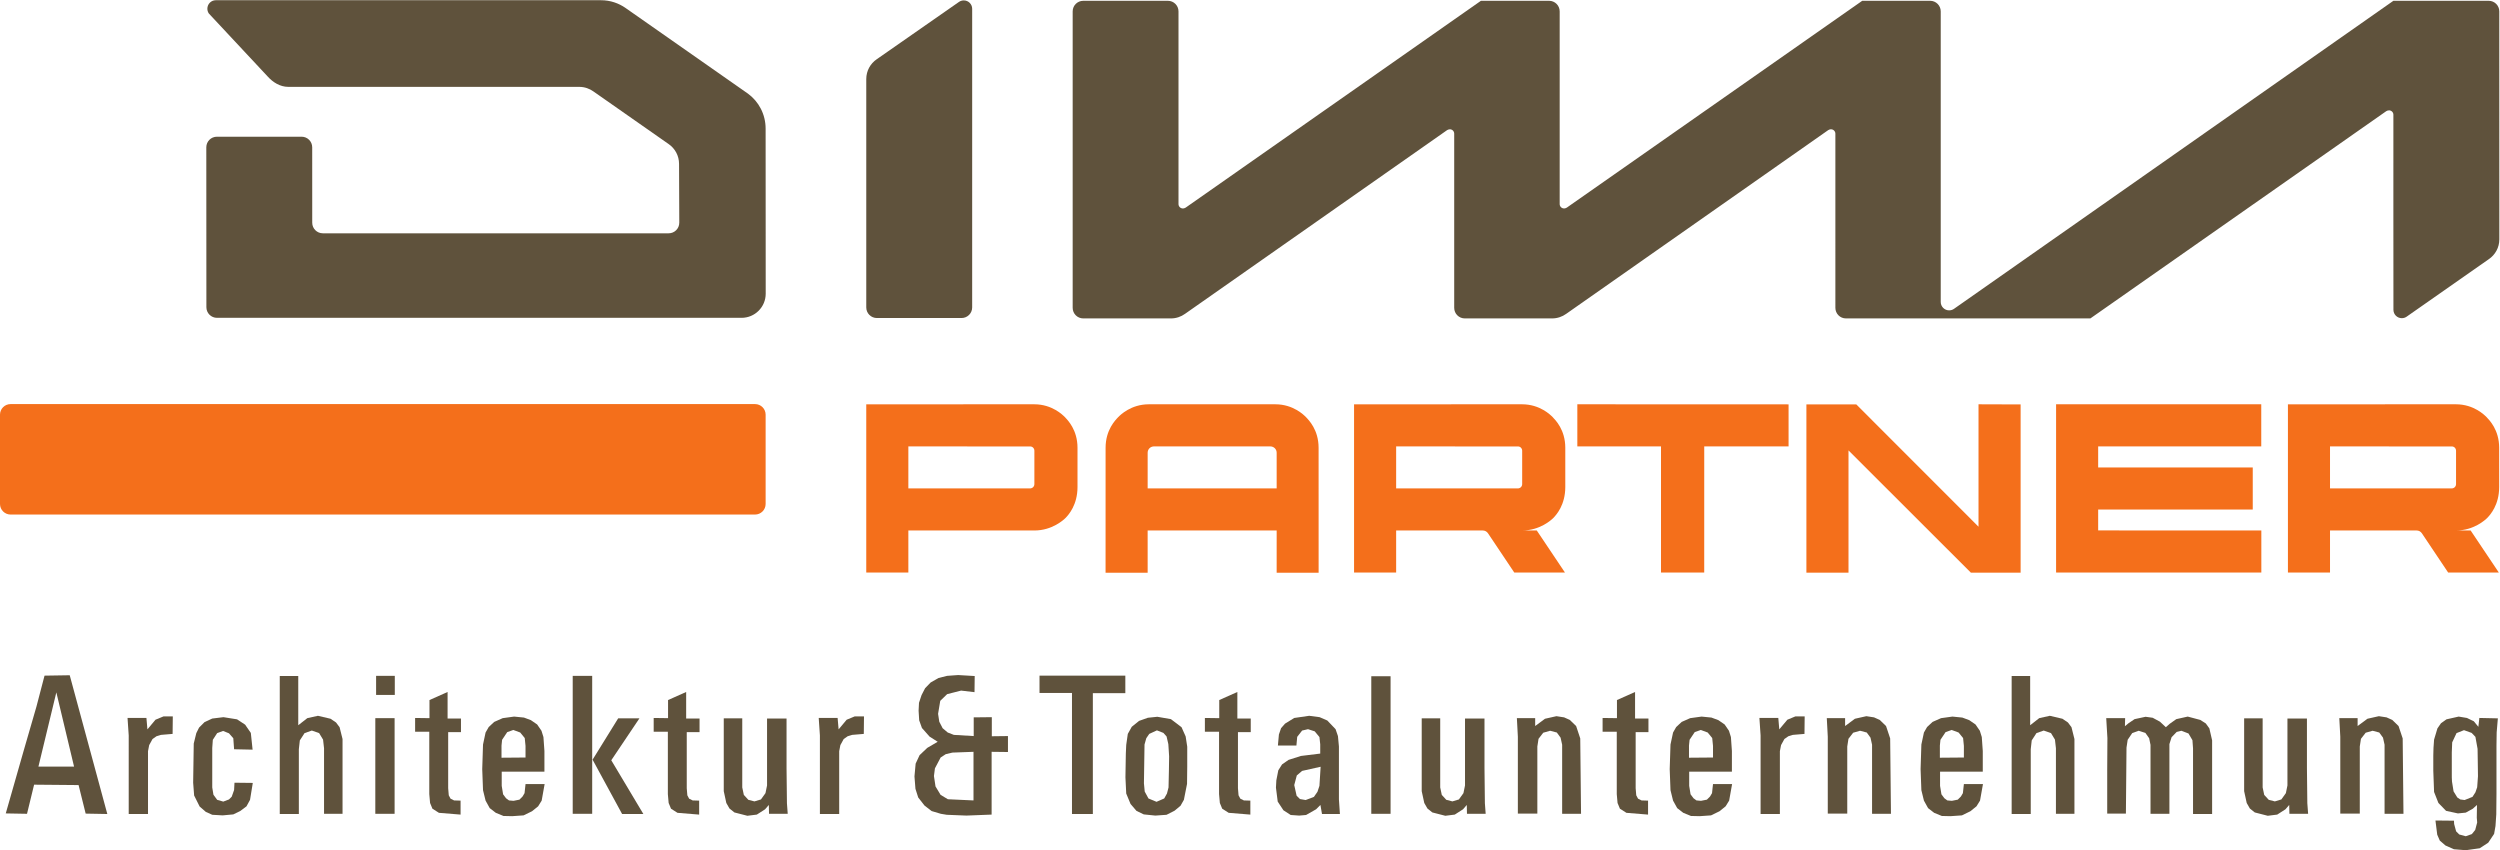 <?xml version="1.0" encoding="UTF-8" standalone="no"?>
<svg
   xmlns:dc="http://purl.org/dc/elements/1.1/"
   xmlns:cc="http://creativecommons.org/ns#"
   xmlns:rdf="http://www.w3.org/1999/02/22-rdf-syntax-ns#"
   xmlns:svg="http://www.w3.org/2000/svg"
   xmlns="http://www.w3.org/2000/svg"
   xmlns:sodipodi="http://sodipodi.sourceforge.net/DTD/sodipodi-0.dtd"
   xmlns:inkscape="http://www.inkscape.org/namespaces/inkscape"
   version="1.1"
   id="svg2"
   xml:space="preserve"
   width="446.16"
   height="151.733"
   viewBox="0 0 446.16 151.733"
   sodipodi:docname="Dima_BildWortMarke22_ok.eps"><defs
     id="defs6" /><sodipodi:namedview
     pagecolor="#ffffff"
     bordercolor="#666666"
     borderopacity="1"
     objecttolerance="10"
     gridtolerance="10"
     guidetolerance="10"
     inkscape:pageopacity="0"
     inkscape:pageshadow="2"
     inkscape:window-width="640"
     inkscape:window-height="480"
     id="namedview4" /><g
     id="g10"
     inkscape:groupmode="layer"
     inkscape:label="ink_ext_XXXXXX"
     transform="matrix(1.333,0,0,-1.333,0,151.733)"><g
       id="g12"
       transform="scale(0.1)"><path
         d="M 1159.77,1032.43 V 726.684 c 0,-7.829 6.34,-14.176 14.17,-14.176 h 101.75 11.69 c 7.82,0 14.17,6.347 14.17,14.176 v 2.777 l 0.01,397.049 c 0,6.21 -5.02,11.23 -11.23,11.23 -2.37,0 -4.58,-0.73 -6.4,-1.99 l -110.08,-76.73 c -8.54,-5.82 -14.08,-15.48 -14.08,-26.59"
         style="fill:#5f523c;fill-opacity:1;fill-rule:nonzero;stroke:none"
         id="path14" /><path
         d="m 3346.15,855.227 -0.06,267.813 c 0,7.83 -6.34,14.17 -14.17,14.17 H 3204.3 L 2615.94,724.746 c -1.82,-1.258 -4.03,-1.984 -6.41,-1.984 -6.2,0 -11.25,5.047 -11.25,11.25 v 389.028 c 0,7.83 -6.35,14.17 -14.17,14.17 h -90.92 L 2097.71,860.344 c -0.7,-0.469 -2.22,-1.137 -3.75,-1.137 -3.23,0 -5.84,2.645 -5.84,5.871 v 257.962 c 0,7.83 -6.35,14.17 -14.18,14.17 h -91.25 L 1587.41,860.328 c -0.72,-0.469 -2.23,-1.137 -3.76,-1.137 -3.23,0 -5.86,2.649 -5.86,5.875 v 257.974 c 0,7.82 -6.35,14.17 -14.18,14.17 h -113.33 c -7.83,0 -14.17,-6.34 -14.17,-14.17 V 726.152 c 0,-7.824 6.34,-14.172 14.17,-14.172 h 117.41 c 7.06,0 13.59,2.333 18.9,6.172 l 350.8,245.899 c 0.71,0.469 2.24,1.137 3.76,1.137 3.22,0 5.76,-2.637 5.76,-5.864 V 726.152 c 0,-7.824 6.35,-14.172 14.18,-14.172 h 116.8 c 7.11,0 13.67,2.293 18.98,6.133 l 350.75,245.938 c 0.71,0.469 2.22,1.137 3.76,1.137 3.23,0 5.85,-2.637 5.85,-5.864 V 726.16 c 0,-7.828 6.27,-14.18 14.1,-14.18 l 327.28,-0.019 396.09,277.441 c 0.71,0.469 2.23,1.137 3.76,1.137 3.22,0 5.84,-2.637 5.84,-5.863 l -0.02,-129.496 0.08,-131.657 c 0,-6.207 5.02,-11.23 11.23,-11.23 2.36,0 4.58,0.723 6.39,1.98 l 110.07,77.02 c 8.54,5.812 14.1,15.477 14.1,26.586 v 37.348"
         style="fill:#5f523c;fill-opacity:1;fill-rule:nonzero;stroke:none"
         id="path16" /><path
         d="m 276.207,938.293 v 2.781 c 0,7.828 6.344,14.172 14.168,14.172 h 11.691 101.747 c 7.828,0 14.175,-6.344 14.175,-14.172 l 0.035,-97.297 v -3.672 c 0,-7.828 6.348,-14.175 14.172,-14.175 h 2.782 l 454.531,-0.035 5.75,0.035 c 7.828,0 14.172,6.347 14.172,14.175 v 2.778 l -0.305,75.984 c 0,11.028 -5.488,20.699 -13.914,26.531 l -100.539,70.342 c -5.313,3.84 -11.902,6.23 -18.957,6.23 l -389.797,0.02 c -11.109,0 -20.707,6.34 -27.301,13.62 l -79.008,84.6 c -1.257,1.82 -1.992,4.03 -1.992,6.41 0,6.2 5.028,11.36 11.231,11.36 h 515.754 c 12.339,0 23.652,-3.9 33.027,-10.47 l 163.731,-114.59 c 14.44,-10.55 23.66,-27.615 23.66,-46.869 l 0.12,-220.961 c 0,-17.844 -14.48,-32.32 -32.324,-32.32 h -699.539 -2.785 c -7.828,0 -14.168,6.343 -14.168,14.171 l -0.117,211.352"
         style="fill:#5f523c;fill-opacity:1;fill-rule:nonzero;stroke:none"
         id="path18" /><path
         d="m 1869.18,428.055 v -56.321 h -56.35 v 225.235 l 224.92,0.047 c 24,0 38.28,-14.457 40.87,-17.067 3.9,-4.09 17.02,-17.113 17.02,-41.222 v -52.391 c 0,-24.102 -11.89,-37.199 -15.78,-41.281 -2.58,-2.617 -17.93,-16.992 -41.93,-16.992 h 19.53 l 37.75,-56.329 h -67.85 l -35.22,52.61 c -1.52,2.254 -4.07,3.719 -7,3.719 z m 0,56.316 h 162.78 c 3.45,0 5.95,2.578 5.95,5.82 v 44.61 c 0,3.183 -2.44,5.781 -5.63,5.781 l -163.1,0.02 v -56.231"
         style="fill:#f46f1b;fill-opacity:1;fill-rule:nonzero;stroke:none"
         id="path20" /><path
         d="m 3027.51,371.773 h -274.79 v 225.243 h 274.68 v -56.375 h -218.34 v -28.223 h 206.96 v -56.289 h -206.96 v -27.988 l 218.45,-0.078 v -56.29"
         style="fill:#f46f1b;fill-opacity:1;fill-rule:nonzero;stroke:none"
         id="path22" /><path
         d="m 2111.76,597.016 c 0,0 278.38,-0.11 282.81,-0.11 v -56.265 h -112.91 l -0.02,-168.868 h -57.87 l 0.01,168.868 h -112.02 v 56.375"
         style="fill:#f46f1b;fill-opacity:1;fill-rule:nonzero;stroke:none"
         id="path24" /><path
         d="M 2474.8,535.262 V 371.598 h -56.36 c 0,4.425 0,220.797 0,225.23 h 66.81 l 163.62,-163.726 v 163.914 l 56.37,-0.188 c 0,-4.433 0,-220.805 0,-225.23 h -66.59 L 2474.8,535.262"
         style="fill:#f46f1b;fill-opacity:1;fill-rule:nonzero;stroke:none"
         id="path26" /><path
         d="m 3119.46,428.055 v -56.321 h -56.35 v 225.235 l 224.92,0.047 c 23.99,0 38.28,-14.457 40.88,-17.067 3.88,-4.09 17.01,-17.113 17.01,-41.222 l 0.01,-52.391 c 0,-24.102 -11.91,-37.199 -15.79,-41.281 -2.59,-2.617 -17.93,-16.992 -41.94,-16.992 h 19.53 l 37.76,-56.329 h -67.85 l -35.22,52.61 c -1.52,2.254 -4.08,3.719 -7,3.719 z m 0,56.316 h 162.78 c 3.45,0 5.94,2.578 5.94,5.82 l 0.01,44.61 c 0,3.183 -2.44,5.781 -5.63,5.781 l -163.1,0.02 v -56.231"
         style="fill:#f46f1b;fill-opacity:1;fill-rule:nonzero;stroke:none"
         id="path28" /><path
         d="m 1536.48,428.082 0.02,-56.543 h -56.35 l 0.03,167.188 c 0,24.109 13.13,37.132 17.02,41.222 2.59,2.61 16.88,17.067 40.88,17.067 h 169.38 c 24,0 38.28,-14.457 40.88,-17.067 3.89,-4.09 17.01,-17.113 17.01,-41.222 l 0.04,-167.188 h -56.19 l 0.02,56.543 z m 0.02,104.063 V 484.41 h 172.72 v 47.735 c 0,4.687 -3.64,8.496 -8.69,8.496 h -155.37 c -5.03,0 -8.66,-3.809 -8.66,-8.496"
         style="fill:#f46f1b;fill-opacity:1;fill-rule:nonzero;stroke:none"
         id="path30" /><path
         d="m 1384.82,428.055 h -168.7 v -56.321 h -56.36 v 225.235 l 224.92,0.047 c 24,0 38.29,-14.457 40.88,-17.067 3.89,-4.09 17.02,-17.113 17.02,-41.222 v -52.391 c 0,-24.102 -11.9,-37.199 -15.79,-41.281 -2.59,-2.617 -17.97,-17 -41.97,-17 z m -168.7,56.316 h 162.77 c 3.45,0 5.94,2.578 5.95,5.82 l 0.01,44.61 c 0,3.183 -2.44,5.781 -5.63,5.781 l -163.1,0.02 v -56.231"
         style="fill:#f46f1b;fill-opacity:1;fill-rule:nonzero;stroke:none"
         id="path32" /><path
         d="M 75.43,211.324 99.141,111.988 H 51.449 Z M 59.617,233.727 48.812,192.359 31.949,134.121 7.711,49.27 36.168,48.75 l 9.48,39 59.551,-0.531 9.492,-38.207 28.985,-0.531 -50.332,185.774 -33.727,-0.527"
         style="fill:#5f523c;fill-opacity:1;fill-rule:nonzero;stroke:none"
         id="path34" /><path
         d="m 196.035,177.066 h -25.293 l 1.582,-23.445 V 48.48 h 25.824 v 84.058 l 1.579,8.172 4.484,8.164 5.266,3.691 6.058,1.844 15.551,1.309 0.262,23.457 h -12.383 l -10.805,-4.473 -10.801,-12.918 -1.324,15.281"
         style="fill:#5f523c;fill-opacity:1;fill-rule:nonzero;stroke:none"
         id="path36" /><path
         d="m 338.176,134.641 -2.371,22.406 -7.645,11.066 -10.801,7.117 -18.183,2.891 -15.016,-1.836 -10.277,-4.746 -7.379,-7.383 -3.691,-7.383 -3.426,-13.964 -0.789,-52.43 1.312,-17.129 7.379,-14.762 8.172,-7.109 8.699,-3.949 13.961,-0.789 14.227,1.32 9.23,4.481 8.426,6.32 4.742,8.699 3.692,22.648 -24.508,0.27 -0.528,-9.758 -3.16,-8.941 -3.687,-3.699 -7.641,-2.902 -8.172,2.383 -5.004,6.848 -1.578,9.75 V 136.75 l 0.785,11.078 5.797,8.945 7.906,2.911 7.907,-3.164 5.793,-6.59 1.054,-14.758 24.774,-0.531"
         style="fill:#5f523c;fill-opacity:1;fill-rule:nonzero;stroke:none"
         id="path38" /><path
         d="M 374.543,233.199 V 48.48 h 25.559 v 86.692 l 1.316,11.855 6.324,9.746 9.746,3.438 9.754,-3.438 5.27,-8.691 1.316,-11.594 V 48.75 h 24.77 v 100.125 l -3.953,15.809 -4.743,6.328 -7.379,5 -16.859,3.957 -14.234,-3.156 -12.117,-9.493 v 65.879 h -24.77"
         style="fill:#5f523c;fill-opacity:1;fill-rule:nonzero;stroke:none"
         id="path40" /><path
         d="m 503.531,233.453 v -25.555 h 25.032 v 25.555 z m -1.058,-56.64 V 48.75 h 25.824 v 128.063 h -25.824"
         style="fill:#5f523c;fill-opacity:1;fill-rule:nonzero;stroke:none"
         id="path42" /><path
         d="m 555.758,177.066 v -18.437 h 18.969 V 75.109 l 1.054,-11.871 3.164,-7.649 8.692,-5.531 28.988,-2.367 v 18.707 l -8.695,0.262 -4.742,2.379 -2.372,4.492 -0.789,9.508 v 75.063 h 17.125 v 18.183 h -17.918 v 35.567 l -24.238,-10.801 v -24.238 l -19.238,0.253"
         style="fill:#5f523c;fill-opacity:1;fill-rule:nonzero;stroke:none"
         id="path44" /><path
         d="m 671.438,140.184 0.792,7.644 6.852,10.274 8.164,2.89 9.223,-3.418 6.058,-7.383 1.059,-10.546 v -15.536 l -32.148,-0.269 z m 57.445,-35.055 v 27.68 l -1.32,18.703 -2.629,8.426 -5.801,8.437 -8.434,5.801 -9.222,3.418 -13.176,1.32 -15.281,-2.101 -11.332,-5.02 -7.375,-6.844 -4.215,-7.375 -3.426,-16.074 -1.059,-32.949 1.059,-28.18 3.426,-13.973 5.531,-10.02 8.164,-6.32 10.277,-4.207 11.598,-0.274 15.285,1.062 11.328,5.531 8.168,6.59 4.742,7.637 3.95,22.133 h -25.555 l -1.316,-12.121 -2.641,-4.481 -4.207,-4.219 -7.906,-1.582 -6.067,0.531 -3.953,2.91 -3.949,5.269 -1.844,11.332 v 18.957 h 57.18"
         style="fill:#5f523c;fill-opacity:1;fill-rule:nonzero;stroke:none"
         id="path46" /><path
         d="m 827.621,176.539 -34.258,-55.328 39.528,-72.731 h 28.457 l -42.95,71.942 37.68,56.117 z m -60.867,56.914 V 48.75 h 26.082 v 184.703 h -26.082"
         style="fill:#5f523c;fill-opacity:1;fill-rule:nonzero;stroke:none"
         id="path48" /><path
         d="m 875.16,177.066 v -18.437 h 18.977 V 75.109 l 1.054,-11.871 3.164,-7.649 8.692,-5.531 28.984,-2.367 v 18.707 l -8.691,0.262 -4.746,2.379 -2.375,4.492 -0.785,9.508 v 75.063 h 17.125 v 18.183 h -17.914 v 35.567 l -24.247,-10.801 v -24.238 l -19.238,0.253"
         style="fill:#5f523c;fill-opacity:1;fill-rule:nonzero;stroke:none"
         id="path50" /><path
         d="M 968.977,176.539 V 79.051 l 3.421,-15.812 4.219,-7.379 6.586,-5.281 17.397,-4.469 12.65,1.582 11.06,7.109 5.01,5.801 0.26,-11.852 h 25.03 l -1.05,14.219 -0.53,46.91 v 66.406 h -26.09 V 86.699 l -2.11,-10.289 -6.05,-8.43 -8.7,-2.629 -8.17,2.109 -6.058,6.578 -2.106,10.02 v 92.48 h -24.769"
         style="fill:#5f523c;fill-opacity:1;fill-rule:nonzero;stroke:none"
         id="path52" /><path
         d="m 1121.41,177.066 h -25.29 l 1.58,-23.445 V 48.48 h 25.82 v 84.058 l 1.58,8.172 4.48,8.164 5.27,3.691 6.06,1.844 15.55,1.309 0.26,23.457 h -12.38 l -10.81,-4.473 -10.8,-12.918 -1.32,15.281"
         style="fill:#5f523c;fill-opacity:1;fill-rule:nonzero;stroke:none"
         id="path54" /><path
         d="m 1303.34,66.66 -34.26,1.578 -9.75,5.801 -6.85,11.332 -2.11,13.957 1.32,10.281 7.64,14.5 6.85,4.481 8.96,2.109 28.2,1.039 z m 1.58,166.539 -22.14,1.309 -14.75,-1.055 -11.59,-2.89 -10.55,-6.063 -7.37,-7.637 -4.75,-9.23 -3.42,-10.274 -0.53,-10.546 0.79,-12.911 3.69,-10.273 10.27,-11.59 10.81,-6.848 -13.96,-8.171 -10.28,-9.758 -5.28,-11.332 -1.57,-17.121 1.31,-16.598 3.69,-11.59 8.43,-10.812 9.49,-7.367 12.38,-3.691 7.91,-1.32 26.35,-1.059 33.73,1.32 v 84.047 l 21.87,-0.258 v 21.348 l -21.61,-0.262 v 25.555 l -24.24,-0.262 v -25.031 l -26.61,1.582 -8.17,3.164 -6.85,5.801 -4.48,8.691 -1.59,10.539 2.9,17.391 9.23,8.957 18.71,4.746 17.92,-2.109 0.26,21.609"
         style="fill:#5f523c;fill-opacity:1;fill-rule:nonzero;stroke:none"
         id="path56" /><path
         d="m 1391.72,233.727 v -23.192 h 43.47 V 48.48 h 27.93 V 210.27 h 43.49 v 23.457 h -114.89"
         style="fill:#5f523c;fill-opacity:1;fill-rule:nonzero;stroke:none"
         id="path58" /><path
         d="m 1531.51,89.59 0.79,51.91 2.37,8.43 3.96,5.789 10.28,4.746 8.69,-3.418 4.22,-4.746 2.37,-10.274 1.05,-16.336 -0.26,-17.921 -0.53,-23.711 -2.11,-8.168 -3.69,-6.601 -10.27,-4.469 -10.81,4.469 -5,9.23 z m -24.77,8.16 1.06,-21.859 5.79,-13.969 7.91,-9.223 9.75,-4.738 15.54,-1.59 15.03,1.059 10.8,5.539 7.9,6.582 4.48,7.91 4.22,21.34 0.26,22.929 v 26.86 l -2.11,13.711 -5.53,12.383 -14.23,10.8 -18.18,3.164 -12.65,-1.316 -11.85,-4.211 -9.75,-7.91 -5.28,-9.492 -2.1,-14.746 -0.53,-11.602 -0.53,-31.621"
         style="fill:#5f523c;fill-opacity:1;fill-rule:nonzero;stroke:none"
         id="path60" /><path
         d="m 1613.12,177.066 v -18.437 h 18.97 V 75.109 l 1.06,-11.871 3.16,-7.649 8.69,-5.531 28.99,-2.367 v 18.707 l -8.69,0.262 -4.74,2.379 -2.38,4.492 -0.79,9.508 v 75.063 h 17.13 v 18.183 h -17.92 v 35.567 l -24.24,-10.801 v -24.238 l -19.24,0.253"
         style="fill:#5f523c;fill-opacity:1;fill-rule:nonzero;stroke:none"
         id="path62" /><path
         d="m 1768.07,111.73 -1.59,-25.558 -2.63,-7.91 -4.75,-6.863 -11.05,-4.219 -7.66,1.332 -4.47,4.469 -3.17,14.238 3.43,12.91 7.12,6.062 z m -32.41,28.454 1.05,11.589 6.59,8.438 7.9,1.836 8.96,-2.891 6.32,-7.644 1.06,-9.758 v -12.383 l -25.82,-3.16 -16.6,-5.27 -8.69,-6.062 -5.02,-7.899 -2.63,-13.441 -0.53,-9.75 2.37,-18.711 7.64,-11.59 9.75,-6.328 11.34,-0.789 9.21,0.789 13.44,7.641 5.8,5.801 2.1,-12.121 h 23.99 l -1.32,19.5 v 70.882 l -1.32,13.965 -3.16,9.219 -11.06,11.601 -10.28,4.473 -13.97,1.848 -20.03,-2.903 -12.38,-7.636 -5.27,-6.055 -2.89,-8.437 -1.33,-14.754 h 24.78"
         style="fill:#5f523c;fill-opacity:1;fill-rule:nonzero;stroke:none"
         id="path64" /><path
         d="M 1835.9,232.926 V 48.75 h 25.82 v 184.176 h -25.82"
         style="fill:#5f523c;fill-opacity:1;fill-rule:nonzero;stroke:none"
         id="path66" /><path
         d="M 1903.41,176.539 V 79.051 l 3.43,-15.812 4.21,-7.379 6.59,-5.281 17.39,-4.469 12.65,1.582 11.07,7.109 5,5.801 0.26,-11.852 h 25.03 l -1.05,14.219 -0.53,46.91 v 66.406 h -26.08 V 86.699 l -2.1,-10.289 -6.07,-8.43 -8.7,-2.629 -8.16,2.109 -6.06,6.578 -2.11,10.02 v 92.48 h -24.77"
         style="fill:#5f523c;fill-opacity:1;fill-rule:nonzero;stroke:none"
         id="path68" /><path
         d="m 2055.32,176.813 h -24.5 l 1.31,-24.774 V 49.012 h 26.09 v 89.851 l 1.58,10.274 6.32,8.164 9.23,2.637 8.96,-2.364 5.01,-6.855 2.11,-9.481 V 48.75 h 25.29 l -1.06,100.914 -5.52,16.602 -8.44,8.164 -7.64,3.429 -10.28,1.582 -15.28,-3.429 -13.18,-9.746 v 10.547"
         style="fill:#5f523c;fill-opacity:1;fill-rule:nonzero;stroke:none"
         id="path70" /><path
         d="m 2145.58,177.066 v -18.437 h 18.97 V 75.109 l 1.05,-11.871 3.17,-7.649 8.69,-5.531 28.98,-2.367 v 18.707 l -8.69,0.262 -4.74,2.379 -2.38,4.492 -0.79,9.508 v 75.063 h 17.13 v 18.183 h -17.92 v 35.567 l -24.24,-10.801 v -24.238 l -19.23,0.253"
         style="fill:#5f523c;fill-opacity:1;fill-rule:nonzero;stroke:none"
         id="path72" /><path
         d="m 2261.25,140.184 0.8,7.644 6.86,10.274 8.16,2.89 9.22,-3.418 6.05,-7.383 1.06,-10.546 v -15.536 l -32.15,-0.269 z m 57.45,-35.055 v 27.68 l -1.32,18.703 -2.63,8.426 -5.81,8.437 -8.42,5.801 -9.23,3.418 -13.17,1.32 -15.29,-2.101 -11.33,-5.02 -7.38,-6.844 -4.2,-7.375 -3.44,-16.074 -1.05,-32.949 1.05,-28.18 3.44,-13.973 5.53,-10.02 8.16,-6.32 10.28,-4.207 11.6,-0.274 15.27,1.062 11.34,5.531 8.17,6.59 4.74,7.637 3.95,22.133 h -25.56 l -1.31,-12.121 -2.64,-4.481 -4.22,-4.219 -7.91,-1.582 -6.05,0.531 -3.96,2.91 -3.95,5.269 -1.84,11.332 v 18.957 h 57.18"
         style="fill:#5f523c;fill-opacity:1;fill-rule:nonzero;stroke:none"
         id="path74" /><path
         d="m 2380.81,177.066 h -25.29 l 1.58,-23.445 V 48.48 h 25.83 v 84.058 l 1.57,8.172 4.48,8.164 5.28,3.691 6.05,1.844 15.55,1.309 0.26,23.457 h -12.38 l -10.81,-4.473 -10.8,-12.918 -1.32,15.281"
         style="fill:#5f523c;fill-opacity:1;fill-rule:nonzero;stroke:none"
         id="path76" /><path
         d="m 2470.25,176.813 h -24.51 l 1.32,-24.774 V 49.012 h 26.08 v 89.851 l 1.59,10.274 6.32,8.164 9.22,2.637 8.97,-2.364 5,-6.855 2.11,-9.481 V 48.75 h 25.29 l -1.05,100.914 -5.53,16.602 -8.44,8.164 -7.64,3.429 -10.27,1.582 -15.29,-3.429 -13.17,-9.746 v 10.547"
         style="fill:#5f523c;fill-opacity:1;fill-rule:nonzero;stroke:none"
         id="path78" /><path
         d="m 2597.13,140.184 0.79,7.644 6.85,10.274 8.17,2.89 9.23,-3.418 6.05,-7.383 1.06,-10.546 v -15.536 l -32.15,-0.269 z m 57.44,-35.055 v 27.68 l -1.32,18.703 -2.62,8.426 -5.81,8.437 -8.43,5.801 -9.22,3.418 -13.19,1.32 -15.27,-2.101 -11.33,-5.02 -7.38,-6.844 -4.22,-7.375 -3.42,-16.074 -1.05,-32.949 1.05,-28.18 3.42,-13.973 5.54,-10.02 8.16,-6.32 10.29,-4.207 11.59,-0.274 15.28,1.062 11.33,5.531 8.17,6.59 4.74,7.637 3.95,22.133 h -25.55 l -1.32,-12.121 -2.64,-4.481 -4.21,-4.219 -7.91,-1.582 -6.06,0.531 -3.96,2.91 -3.94,5.269 -1.85,11.332 v 18.957 h 57.18"
         style="fill:#5f523c;fill-opacity:1;fill-rule:nonzero;stroke:none"
         id="path80" /><path
         d="M 2693.23,233.199 V 48.48 h 25.56 v 86.692 l 1.32,11.855 6.33,9.746 9.74,3.438 9.76,-3.438 5.26,-8.691 1.32,-11.594 V 48.75 h 24.77 v 100.125 l -3.95,15.809 -4.75,6.328 -7.38,5 -16.85,3.957 -14.23,-3.156 -12.12,-9.493 v 65.879 h -24.78"
         style="fill:#5f523c;fill-opacity:1;fill-rule:nonzero;stroke:none"
         id="path82" /><path
         d="m 2845.15,176.813 h -25.31 l 1.59,-26.602 -0.26,-42.852 V 49.012 h 25.02 l 0.8,88.328 1.58,10.508 6.06,8.945 8.69,3.145 8.97,-2.891 5.01,-7.09 1.84,-8.945 V 48.75 h 25.29 v 93.316 l 2.9,9.2 6.85,7.101 6.33,1.571 9.49,-3.672 5.26,-8.946 0.8,-11.031 V 48.48 h 25.55 v 98.585 l -3.68,16.036 -4.75,6.593 -7.38,4.735 -16.85,4.484 -15.3,-3.43 -8.95,-6.328 -5.01,-4.472 -7.91,7.382 -9.75,5.266 -9.48,1.316 -14.76,-3.164 -8.16,-5.527 -4.75,-3.953 0.27,10.809"
         style="fill:#5f523c;fill-opacity:1;fill-rule:nonzero;stroke:none"
         id="path84" /><path
         d="M 3004.49,176.539 V 79.051 l 3.43,-15.812 4.21,-7.379 6.59,-5.281 17.39,-4.469 12.66,1.582 11.05,7.109 5.01,5.801 0.27,-11.852 h 25.04 l -1.06,14.219 -0.52,46.91 v 66.406 h -26.1 V 86.699 l -2.11,-10.289 -6.05,-8.43 -8.69,-2.629 -8.18,2.109 -6.06,6.578 -2.11,10.02 v 92.48 h -24.77"
         style="fill:#5f523c;fill-opacity:1;fill-rule:nonzero;stroke:none"
         id="path86" /><path
         d="m 3156.41,176.813 h -24.52 l 1.33,-24.774 V 49.012 h 26.09 v 89.851 l 1.57,10.274 6.33,8.164 9.22,2.637 8.96,-2.364 5,-6.855 2.11,-9.481 V 48.75 h 25.3 l -1.05,100.914 -5.54,16.602 -8.43,8.164 -7.64,3.429 -10.28,1.582 -15.28,-3.429 -13.17,-9.746 v 10.547"
         style="fill:#5f523c;fill-opacity:1;fill-rule:nonzero;stroke:none"
         id="path88" /><path
         d="m 3282.5,130.949 0.53,13.442 5.79,12.382 10.01,3.965 10.27,-3.691 5.02,-5.274 2.89,-16.074 0.26,-16.871 0.27,-19.75 -1.06,-14.77 -2.36,-6.84 -3.95,-6.07 -10.54,-4.219 -5.8,0.801 -3.96,2.641 -5.01,8.168 -2.11,13.172 -0.25,5.539 z m 35.57,34.262 -6.06,7.383 -9.22,4.472 -11.07,1.848 -16.34,-3.684 -7.37,-5.273 -4.75,-6.855 -4.48,-15.02 -0.79,-11.332 -0.26,-10.02 v -20.281 l 1.05,-28.461 5.8,-14.75 10.27,-10.539 15.81,-3.43 10.54,1.059 9.49,5.262 5.54,5.012 -0.27,-17.133 0.52,-6.328 -2.63,-10 -4.47,-5.539 -8.18,-2.891 -8.69,2.359 -4.22,4.219 -2.63,9.762 -0.27,4.481 -24.76,0.25 2.37,-18.961 3.43,-7.91 7.63,-6.59 11.33,-5.012 L 3301.2,0 l 18.71,2.629 11.34,7.391 7.9,11.852 1.85,10.539 1.05,15.551 0.26,27.129 v 64.828 l 0.27,17.91 1.58,18.711 -24.78,0.527 -1.31,-11.855"
         style="fill:#5f523c;fill-opacity:1;fill-rule:nonzero;stroke:none"
         id="path90" /><path
         d="m 1010.86,449.391 c 7.84,0 14.18,6.347 14.18,14.179 v 107.852 11.683 c 0,7.833 -6.34,14.176 -14.18,14.176 H 1008.09 16.953 14.176 C 6.344,597.281 0,590.938 0,583.105 V 571.422 463.57 c 0,-7.832 6.344,-14.179 14.176,-14.179 H 1010.86"
         style="fill:#f46f1b;fill-opacity:1;fill-rule:nonzero;stroke:none"
         id="path92" /></g></g></svg>
